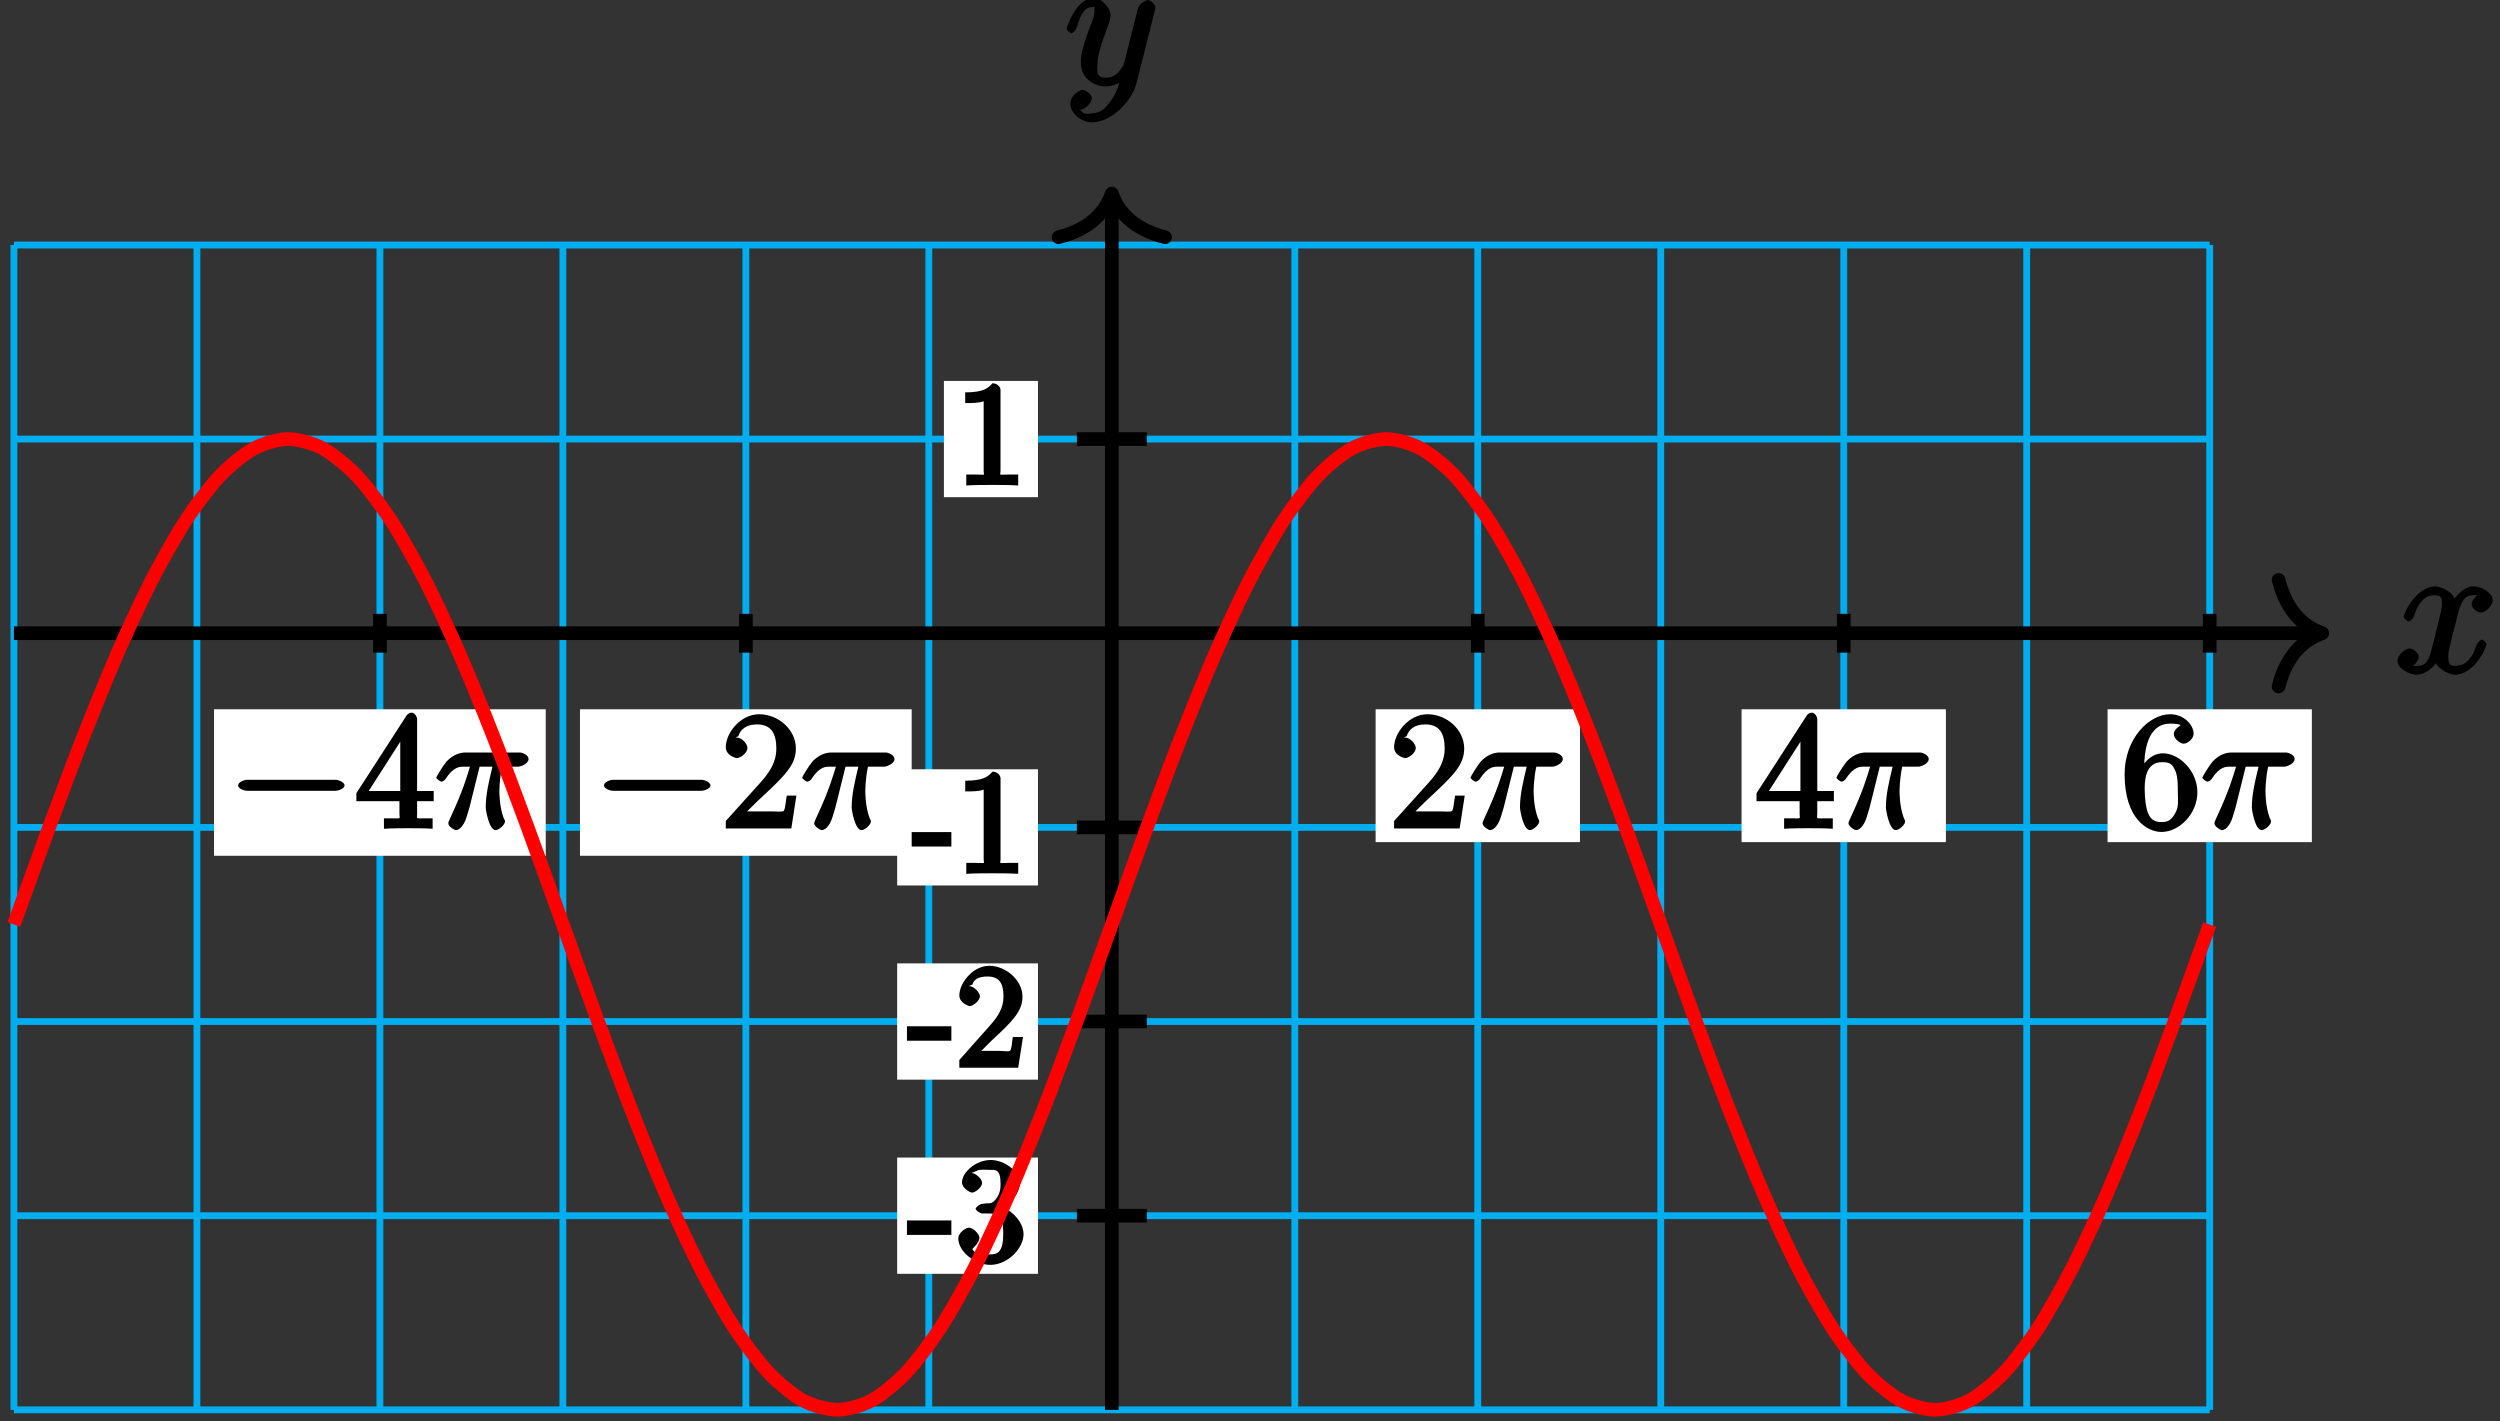 <?xml version="1.0" encoding="UTF-8"?>
<svg xmlns="http://www.w3.org/2000/svg" xmlns:xlink="http://www.w3.org/1999/xlink" width="146pt" height="83pt" viewBox="0 0 146 83" version="1.1">
<rect x="0" y="0" width="146" height="83" fill="#333333" stroke="none"/>
<defs>
<g>
<symbol overflow="visible" id="glyph0-0">
<path style="stroke:none;" d=""/>
</symbol>
<symbol overflow="visible" id="glyph0-1">
<path style="stroke:none;" d="M 5.109 -4.688 C 4.766 -4.625 4.453 -4.219 4.453 -4.016 C 4.453 -3.75 4.828 -3.516 4.984 -3.516 C 5.312 -3.516 5.688 -3.953 5.688 -4.234 C 5.688 -4.688 5.016 -5.047 4.562 -5.047 C 3.906 -5.047 3.375 -4.25 3.266 -4.047 L 3.609 -4.047 C 3.359 -4.859 2.531 -5.047 2.344 -5.047 C 1.234 -5.047 0.484 -3.484 0.484 -3.25 C 0.484 -3.203 0.703 -3 0.781 -3 C 0.859 -3 1 -3.109 1.062 -3.234 C 1.438 -4.453 1.984 -4.531 2.297 -4.531 C 2.781 -4.531 2.719 -4.234 2.719 -3.969 C 2.719 -3.734 2.641 -3.484 2.516 -2.969 L 2.156 -1.5 C 1.984 -0.844 1.859 -0.406 1.281 -0.406 C 1.234 -0.406 1.078 -0.359 0.844 -0.5 L 0.734 -0.25 C 1.125 -0.328 1.375 -0.797 1.375 -0.922 C 1.375 -1.141 1.047 -1.422 0.844 -1.422 C 0.578 -1.422 0.125 -1.047 0.125 -0.703 C 0.125 -0.25 0.812 0.109 1.266 0.109 C 1.781 0.109 2.266 -0.344 2.5 -0.781 L 2.203 -0.891 C 2.375 -0.266 3.094 0.109 3.484 0.109 C 4.594 0.109 5.328 -1.453 5.328 -1.688 C 5.328 -1.75 5.125 -1.938 5.062 -1.938 C 4.969 -1.938 4.781 -1.734 4.75 -1.641 C 4.453 -0.703 4 -0.406 3.516 -0.406 C 3.141 -0.406 3.094 -0.531 3.094 -0.984 C 3.094 -1.219 3.141 -1.391 3.312 -2.094 L 3.688 -3.562 C 3.859 -4.203 4.062 -4.531 4.547 -4.531 C 4.578 -4.531 4.75 -4.578 4.969 -4.438 Z M 5.109 -4.688 "/>
</symbol>
<symbol overflow="visible" id="glyph0-2">
<path style="stroke:none;" d="M 2.703 0.953 C 2.406 1.359 2.125 1.672 1.594 1.672 C 1.469 1.672 1.109 1.812 1.016 1.547 C 0.812 1.469 0.875 1.469 0.891 1.469 C 1.219 1.469 1.594 1.047 1.594 0.797 C 1.594 0.547 1.234 0.312 1.062 0.312 C 0.891 0.312 0.344 0.594 0.344 1.125 C 0.344 1.672 0.984 2.203 1.594 2.203 C 2.672 2.203 3.922 1.062 4.219 -0.141 L 5.281 -4.344 C 5.281 -4.391 5.312 -4.453 5.312 -4.516 C 5.312 -4.688 5.016 -4.938 4.859 -4.938 C 4.766 -4.938 4.359 -4.75 4.281 -4.422 L 3.484 -1.266 C 3.422 -1.062 3.469 -1.156 3.375 -1.031 C 3.172 -0.734 2.938 -0.406 2.422 -0.406 C 1.812 -0.406 1.922 -0.844 1.922 -1.141 C 1.922 -1.75 2.219 -2.578 2.516 -3.359 C 2.625 -3.672 2.688 -3.828 2.688 -4.031 C 2.688 -4.484 2.203 -5.047 1.672 -5.047 C 0.688 -5.047 0.125 -3.344 0.125 -3.25 C 0.125 -3.203 0.328 -3 0.406 -3 C 0.5 -3 0.672 -3.203 0.719 -3.344 C 0.984 -4.25 1.234 -4.531 1.641 -4.531 C 1.75 -4.531 1.75 -4.688 1.75 -4.328 C 1.75 -4.047 1.641 -3.734 1.469 -3.328 C 0.953 -1.922 0.953 -1.562 0.953 -1.297 C 0.953 -0.281 1.859 0.109 2.391 0.109 C 2.703 0.109 3.203 -0.031 3.469 -0.312 L 3.297 -0.484 C 3.141 0.109 3.078 0.422 2.703 0.953 Z M 2.703 0.953 "/>
</symbol>
<symbol overflow="visible" id="glyph1-0">
<path style="stroke:none;" d=""/>
</symbol>
<symbol overflow="visible" id="glyph1-1">
<path style="stroke:none;" d="M 2.469 -1.781 L 2.469 -2.422 L -0.125 -2.422 L -0.125 -1.578 L 2.469 -1.578 Z M 2.469 -1.781 "/>
</symbol>
<symbol overflow="visible" id="glyph1-2">
<path style="stroke:none;" d="M 1.547 -3.391 C 1.406 -3.391 1.156 -3.188 1.156 -3.109 C 1.156 -3.016 1.406 -2.828 1.562 -2.828 L 1.938 -2.828 C 2.656 -2.828 2.766 -2.438 2.766 -1.641 C 2.766 -0.531 2.406 -0.438 2 -0.438 C 1.594 -0.438 1.109 -0.438 0.969 -0.75 C 0.922 -0.75 1.375 -1.094 1.375 -1.406 C 1.375 -1.641 1 -2 0.766 -2 C 0.562 -2 0.141 -1.688 0.141 -1.375 C 0.141 -0.625 1.094 0.172 2.016 0.172 C 3.016 0.172 3.953 -0.781 3.953 -1.625 C 3.953 -2.391 3.125 -3.188 2.328 -3.328 L 2.328 -2.953 C 3.062 -3.156 3.734 -3.969 3.734 -4.609 C 3.734 -5.281 2.844 -5.953 2.031 -5.953 C 1.188 -5.953 0.359 -5.25 0.359 -4.641 C 0.359 -4.312 0.828 -4.047 0.953 -4.047 C 1.125 -4.047 1.531 -4.359 1.531 -4.609 C 1.531 -4.875 1.125 -5.188 0.953 -5.188 C 0.891 -5.188 0.875 -5.188 1.25 -5.328 C 1.312 -5.422 1.953 -5.375 2 -5.375 C 2.281 -5.375 2.609 -5.438 2.609 -4.609 C 2.609 -4.453 2.641 -4.125 2.406 -3.766 C 2.156 -3.391 2.016 -3.422 1.797 -3.422 Z M 1.547 -3.391 "/>
</symbol>
<symbol overflow="visible" id="glyph1-3">
<path style="stroke:none;" d="M 3.688 -1.797 L 3.328 -1.797 C 3.266 -1.453 3.266 -1.125 3.172 -1 C 3.109 -0.922 2.781 -0.984 2.531 -0.984 L 0.984 -0.984 L 1.125 -0.656 C 1.359 -0.844 1.875 -1.375 2.078 -1.578 C 3.359 -2.75 3.891 -3.328 3.891 -4.156 C 3.891 -5.109 2.922 -5.953 1.953 -5.953 C 0.984 -5.953 0.203 -4.938 0.203 -4.219 C 0.203 -3.781 0.781 -3.594 0.797 -3.594 C 0.984 -3.594 1.406 -3.906 1.406 -4.172 C 1.406 -4.406 1.031 -4.766 0.797 -4.766 C 0.734 -4.766 0.719 -4.766 0.969 -4.859 C 1.047 -5.141 1.297 -5.328 1.844 -5.328 C 2.547 -5.328 2.781 -4.922 2.781 -4.156 C 2.781 -3.438 2.422 -2.953 1.953 -2.422 L 0.203 -0.453 L 0.203 0 L 3.641 0 L 3.922 -1.797 Z M 3.688 -1.797 "/>
</symbol>
<symbol overflow="visible" id="glyph1-4">
<path style="stroke:none;" d="M 2.609 -5.562 C 2.609 -5.75 2.406 -5.953 2.141 -5.953 C 1.891 -5.672 1.625 -5.422 0.547 -5.422 L 0.547 -4.797 C 0.953 -4.797 1.375 -4.797 1.625 -4.906 L 1.625 -0.844 C 1.625 -0.531 1.812 -0.625 1.078 -0.625 L 0.609 -0.625 L 0.609 0.016 C 1.031 -0.016 1.844 -0.016 2.125 -0.016 C 2.406 -0.016 3.203 -0.016 3.641 0.016 L 3.641 -0.625 L 3.172 -0.625 C 2.438 -0.625 2.609 -0.531 2.609 -0.844 Z M 2.609 -5.562 "/>
</symbol>
<symbol overflow="visible" id="glyph2-0">
<path style="stroke:none;" d=""/>
</symbol>
<symbol overflow="visible" id="glyph2-1">
<path style="stroke:none;" d="M 6.297 -2.203 C 6.469 -2.203 6.828 -2.328 6.828 -2.516 C 6.828 -2.703 6.469 -2.844 6.297 -2.844 L 1.125 -2.844 C 0.969 -2.844 0.609 -2.703 0.609 -2.516 C 0.609 -2.328 0.969 -2.203 1.125 -2.203 Z M 6.297 -2.203 "/>
</symbol>
<symbol overflow="visible" id="glyph3-0">
<path style="stroke:none;" d=""/>
</symbol>
<symbol overflow="visible" id="glyph3-1">
<path style="stroke:none;" d="M 3.625 -6.375 C 3.625 -6.562 3.453 -6.766 3.312 -6.766 C 3.234 -6.766 3.094 -6.719 3.016 -6.609 L 0.078 -2.062 L 0.078 -1.594 L 2.594 -1.594 L 2.594 -0.875 C 2.594 -0.531 2.75 -0.594 2.062 -0.594 L 1.688 -0.594 L 1.688 0.016 C 2.078 -0.016 2.844 -0.016 3.109 -0.016 C 3.375 -0.016 4.141 -0.016 4.531 0.016 L 4.531 -0.594 L 4.172 -0.594 C 3.484 -0.594 3.625 -0.531 3.625 -0.875 L 3.625 -1.594 L 4.594 -1.594 L 4.594 -2.188 L 3.625 -2.188 Z M 2.641 -5.625 L 2.641 -2.188 L 0.797 -2.188 L 2.938 -5.531 Z M 2.641 -5.625 "/>
</symbol>
<symbol overflow="visible" id="glyph3-2">
<path style="stroke:none;" d="M 4.203 -1.922 L 3.844 -1.922 C 3.781 -1.594 3.766 -1.188 3.672 -1.031 C 3.609 -0.953 3.188 -1 2.891 -1 L 1.125 -1 L 1.25 -0.734 C 1.5 -0.953 2.078 -1.562 2.328 -1.781 C 3.781 -3.125 4.375 -3.734 4.375 -4.672 C 4.375 -5.781 3.344 -6.672 2.234 -6.672 C 1.125 -6.672 0.281 -5.562 0.281 -4.75 C 0.281 -4.25 0.891 -4.109 0.922 -4.109 C 1.125 -4.109 1.547 -4.406 1.547 -4.703 C 1.547 -4.969 1.188 -5.312 0.922 -5.312 C 0.828 -5.312 0.812 -5.312 1.016 -5.391 C 1.141 -5.797 1.484 -6.078 2.109 -6.078 C 2.922 -6.078 3.234 -5.562 3.234 -4.672 C 3.234 -3.859 2.828 -3.266 2.281 -2.656 L 0.281 -0.438 L 0.281 0 L 4.109 0 L 4.406 -1.922 Z M 4.203 -1.922 "/>
</symbol>
<symbol overflow="visible" id="glyph3-3">
<path style="stroke:none;" d="M 1.344 -3.484 C 1.344 -5.906 2.359 -6.125 2.875 -6.125 C 3.219 -6.125 3.438 -6.078 3.438 -6.047 C 3.625 -6.047 3.078 -5.891 3.078 -5.5 C 3.078 -5.281 3.406 -4.953 3.656 -4.953 C 3.891 -4.953 4.234 -5.25 4.234 -5.531 C 4.234 -6.031 3.688 -6.672 2.859 -6.672 C 1.656 -6.672 0.203 -5.281 0.203 -3.172 C 0.203 -0.547 1.547 0.203 2.359 0.203 C 3.391 0.203 4.453 -0.859 4.453 -2.109 C 4.453 -3.375 3.391 -4.391 2.438 -4.391 C 1.594 -4.391 1.094 -3.484 1 -3.219 L 1.344 -3.219 Z M 2.359 -0.375 C 1.75 -0.375 1.641 -0.75 1.547 -0.953 C 1.469 -1.188 1.375 -1.656 1.375 -2.328 C 1.375 -3.094 1.547 -3.875 2.406 -3.875 C 2.922 -3.875 3.016 -3.688 3.172 -3.359 C 3.312 -3 3.312 -2.531 3.312 -2.109 C 3.312 -1.625 3.375 -1.312 3.188 -0.953 C 2.953 -0.484 2.734 -0.375 2.359 -0.375 Z M 2.359 -0.375 "/>
</symbol>
<symbol overflow="visible" id="glyph4-0">
<path style="stroke:none;" d=""/>
</symbol>
<symbol overflow="visible" id="glyph4-1">
<path style="stroke:none;" d="M 2.484 -3.609 L 3.344 -3.609 C 3.125 -2.688 2.953 -1.984 2.953 -1.219 C 2.953 -1.094 3.141 0.094 3.531 0.094 C 3.734 0.094 4.078 -0.234 4.078 -0.406 C 4.078 -0.453 4.078 -0.469 4 -0.609 C 3.75 -1.266 3.75 -2.094 3.75 -2.156 C 3.75 -2.219 3.75 -2.891 3.906 -3.609 L 4.844 -3.609 C 4.969 -3.609 5.453 -3.766 5.453 -4.062 C 5.453 -4.281 5.109 -4.438 4.938 -4.438 L 1.781 -4.438 C 1.562 -4.438 1.125 -4.391 0.672 -3.922 C 0.438 -3.641 0.062 -3.016 0.062 -2.969 C 0.062 -2.906 0.297 -2.734 0.359 -2.734 C 0.422 -2.734 0.547 -2.812 0.594 -2.875 C 1.094 -3.656 1.469 -3.609 1.719 -3.609 L 2.031 -3.609 C 1.859 -3.047 1.625 -2.203 0.906 -0.672 C 0.828 -0.5 0.766 -0.359 0.766 -0.312 C 0.766 -0.109 1.125 0.094 1.203 0.094 C 1.484 0.094 1.734 -0.312 1.844 -0.703 C 2 -1.188 2 -1.219 2.094 -1.594 L 2.594 -3.609 Z M 2.484 -3.609 "/>
</symbol>
</g>
</defs>
<g id="surface1">
<path style="fill:none;stroke-width:0.399;stroke-linecap:butt;stroke-linejoin:miter;stroke:rgb(0%,67.839%,93.729%);stroke-opacity:1;stroke-miterlimit:10;" d="M -64.118 -45.356 L 64.117 -45.356 M -64.118 -34.016 L 64.117 -34.016 M -64.118 -22.676 L 64.117 -22.676 M -64.118 -11.34 L 64.117 -11.34 M -64.118 -0 L 64.117 -0 M -64.118 11.339 L 64.117 11.339 M -64.118 22.671 L 64.117 22.671 M -64.118 -45.356 L -64.118 22.675 M -53.43 -45.356 L -53.43 22.675 M -42.742 -45.356 L -42.742 22.675 M -32.059 -45.356 L -32.059 22.675 M -21.371 -45.356 L -21.371 22.675 M -10.688 -45.356 L -10.688 22.675 M -0 -45.356 L -0 22.675 M 10.687 -45.356 L 10.687 22.675 M 21.371 -45.356 L 21.371 22.675 M 32.058 -45.356 L 32.058 22.675 M 42.746 -45.356 L 42.746 22.675 M 53.429 -45.356 L 53.429 22.675 M 64.117 -45.356 L 64.117 22.675 " transform="matrix(1,0,0,-1,64.93,36.98)"/>
<path style="fill:none;stroke-width:0.797;stroke-linecap:butt;stroke-linejoin:miter;stroke:rgb(0%,0%,0%);stroke-opacity:1;stroke-miterlimit:10;" d="M -64.118 -0 L 70.293 -0 " transform="matrix(1,0,0,-1,64.93,36.98)"/>
<path style="fill:none;stroke-width:0.797;stroke-linecap:round;stroke-linejoin:round;stroke:rgb(0%,0%,0%);stroke-opacity:1;stroke-miterlimit:10;" d="M -2.552 3.113 C -2.083 1.246 -1.044 0.363 -0.001 -0 C -1.044 -0.364 -2.083 -1.243 -2.552 -3.11 " transform="matrix(1,0,0,-1,135.622,36.98)"/>
<g style="fill:rgb(0%,0%,0%);fill-opacity:1;">
  <use xlink:href="#glyph0-1" x="139.887" y="39.292"/>
</g>
<path style="fill:none;stroke-width:0.797;stroke-linecap:butt;stroke-linejoin:miter;stroke:rgb(0%,0%,0%);stroke-opacity:1;stroke-miterlimit:10;" d="M -0 -45.356 L -0 25.281 " transform="matrix(1,0,0,-1,64.93,36.98)"/>
<path style="fill:none;stroke-width:0.797;stroke-linecap:round;stroke-linejoin:round;stroke:rgb(0%,0%,0%);stroke-opacity:1;stroke-miterlimit:10;" d="M -2.552 3.11 C -2.083 1.242 -1.048 0.364 -0.001 0 C -1.048 -0.363 -2.083 -1.246 -2.552 -3.109 " transform="matrix(0,-1,-1,0,64.93,11.3)"/>
<g style="fill:rgb(0%,0%,0%);fill-opacity:1;">
  <use xlink:href="#glyph0-2" x="62.167" y="4.942"/>
</g>
<path style="fill:none;stroke-width:0.797;stroke-linecap:butt;stroke-linejoin:miter;stroke:rgb(0%,0%,0%);stroke-opacity:1;stroke-miterlimit:10;" d="M 2.043 -34.016 L -2.039 -34.016 " transform="matrix(1,0,0,-1,64.93,36.98)"/>
<path style=" stroke:none;fill-rule:nonzero;fill:rgb(100%,100%,100%);fill-opacity:1;" d="M 60.617 67.602 L 52.395 67.602 L 52.395 74.391 L 60.617 74.391 Z M 60.617 67.602 "/>
<g style="fill:rgb(0%,0%,0%);fill-opacity:1;">
  <use xlink:href="#glyph1-1" x="53.091" y="73.696"/>
  <use xlink:href="#glyph1-2" x="55.822" y="73.696"/>
</g>
<path style="fill:none;stroke-width:0.797;stroke-linecap:butt;stroke-linejoin:miter;stroke:rgb(0%,0%,0%);stroke-opacity:1;stroke-miterlimit:10;" d="M 2.043 -22.676 L -2.039 -22.676 " transform="matrix(1,0,0,-1,64.93,36.98)"/>
<path style=" stroke:none;fill-rule:nonzero;fill:rgb(100%,100%,100%);fill-opacity:1;" d="M 60.617 56.262 L 52.395 56.262 L 52.395 63.051 L 60.617 63.051 Z M 60.617 56.262 "/>
<g style="fill:rgb(0%,0%,0%);fill-opacity:1;">
  <use xlink:href="#glyph1-1" x="53.091" y="62.356"/>
  <use xlink:href="#glyph1-3" x="55.822" y="62.356"/>
</g>
<path style="fill:none;stroke-width:0.797;stroke-linecap:butt;stroke-linejoin:miter;stroke:rgb(0%,0%,0%);stroke-opacity:1;stroke-miterlimit:10;" d="M 2.043 -11.34 L -2.039 -11.34 " transform="matrix(1,0,0,-1,64.93,36.98)"/>
<path style=" stroke:none;fill-rule:nonzero;fill:rgb(100%,100%,100%);fill-opacity:1;" d="M 60.617 44.926 L 52.395 44.926 L 52.395 51.711 L 60.617 51.711 Z M 60.617 44.926 "/>
<g style="fill:rgb(0%,0%,0%);fill-opacity:1;">
  <use xlink:href="#glyph1-1" x="53.091" y="51.016"/>
  <use xlink:href="#glyph1-4" x="55.822" y="51.016"/>
</g>
<path style="fill:none;stroke-width:0.797;stroke-linecap:butt;stroke-linejoin:miter;stroke:rgb(0%,0%,0%);stroke-opacity:1;stroke-miterlimit:10;" d="M 2.043 11.339 L -2.039 11.339 " transform="matrix(1,0,0,-1,64.93,36.98)"/>
<path style=" stroke:none;fill-rule:nonzero;fill:rgb(100%,100%,100%);fill-opacity:1;" d="M 60.617 22.246 L 55.125 22.246 L 55.125 29.035 L 60.617 29.035 Z M 60.617 22.246 "/>
<g style="fill:rgb(0%,0%,0%);fill-opacity:1;">
  <use xlink:href="#glyph1-4" x="55.821" y="28.336"/>
</g>
<path style="fill:none;stroke-width:0.797;stroke-linecap:butt;stroke-linejoin:miter;stroke:rgb(0%,0%,0%);stroke-opacity:1;stroke-miterlimit:10;" d="M -42.742 1.132 L -42.742 -1.133 " transform="matrix(1,0,0,-1,64.93,36.98)"/>
<path style=" stroke:none;fill-rule:nonzero;fill:rgb(100%,100%,100%);fill-opacity:1;" d="M 31.871 41.422 L 12.5 41.422 L 12.5 49.977 L 31.871 49.977 Z M 31.871 41.422 "/>
<g style="fill:rgb(0%,0%,0%);fill-opacity:1;">
  <use xlink:href="#glyph2-1" x="13.294" y="48.384"/>
</g>
<g style="fill:rgb(0%,0%,0%);fill-opacity:1;">
  <use xlink:href="#glyph3-1" x="20.734" y="48.384"/>
</g>
<g style="fill:rgb(0%,0%,0%);fill-opacity:1;">
  <use xlink:href="#glyph4-1" x="25.414" y="48.384"/>
</g>
<path style="fill:none;stroke-width:0.797;stroke-linecap:butt;stroke-linejoin:miter;stroke:rgb(0%,0%,0%);stroke-opacity:1;stroke-miterlimit:10;" d="M -21.371 1.132 L -21.371 -1.133 " transform="matrix(1,0,0,-1,64.93,36.98)"/>
<path style=" stroke:none;fill-rule:nonzero;fill:rgb(100%,100%,100%);fill-opacity:1;" d="M 53.242 41.422 L 33.871 41.422 L 33.871 49.977 L 53.242 49.977 Z M 53.242 41.422 "/>
<g style="fill:rgb(0%,0%,0%);fill-opacity:1;">
  <use xlink:href="#glyph2-1" x="34.664" y="48.384"/>
</g>
<g style="fill:rgb(0%,0%,0%);fill-opacity:1;">
  <use xlink:href="#glyph3-2" x="42.104" y="48.384"/>
</g>
<g style="fill:rgb(0%,0%,0%);fill-opacity:1;">
  <use xlink:href="#glyph4-1" x="46.784" y="48.384"/>
</g>
<path style="fill:none;stroke-width:0.797;stroke-linecap:butt;stroke-linejoin:miter;stroke:rgb(0%,0%,0%);stroke-opacity:1;stroke-miterlimit:10;" d="M 21.371 1.132 L 21.371 -1.133 " transform="matrix(1,0,0,-1,64.93,36.98)"/>
<path style=" stroke:none;fill-rule:nonzero;fill:rgb(100%,100%,100%);fill-opacity:1;" d="M 92.27 41.422 L 80.336 41.422 L 80.336 49.18 L 92.27 49.18 Z M 92.27 41.422 "/>
<g style="fill:rgb(0%,0%,0%);fill-opacity:1;">
  <use xlink:href="#glyph3-2" x="81.134" y="48.384"/>
</g>
<g style="fill:rgb(0%,0%,0%);fill-opacity:1;">
  <use xlink:href="#glyph4-1" x="85.814" y="48.384"/>
</g>
<path style="fill:none;stroke-width:0.797;stroke-linecap:butt;stroke-linejoin:miter;stroke:rgb(0%,0%,0%);stroke-opacity:1;stroke-miterlimit:10;" d="M 42.746 1.132 L 42.746 -1.133 " transform="matrix(1,0,0,-1,64.93,36.98)"/>
<path style=" stroke:none;fill-rule:nonzero;fill:rgb(100%,100%,100%);fill-opacity:1;" d="M 113.641 41.422 L 101.707 41.422 L 101.707 49.18 L 113.641 49.18 Z M 113.641 41.422 "/>
<g style="fill:rgb(0%,0%,0%);fill-opacity:1;">
  <use xlink:href="#glyph3-1" x="102.504" y="48.384"/>
</g>
<g style="fill:rgb(0%,0%,0%);fill-opacity:1;">
  <use xlink:href="#glyph4-1" x="107.184" y="48.384"/>
</g>
<path style="fill:none;stroke-width:0.797;stroke-linecap:butt;stroke-linejoin:miter;stroke:rgb(0%,0%,0%);stroke-opacity:1;stroke-miterlimit:10;" d="M 64.117 1.132 L 64.117 -1.133 " transform="matrix(1,0,0,-1,64.93,36.98)"/>
<path style=" stroke:none;fill-rule:nonzero;fill:rgb(100%,100%,100%);fill-opacity:1;" d="M 135.012 41.422 L 123.082 41.422 L 123.082 49.18 L 135.012 49.18 Z M 135.012 41.422 "/>
<g style="fill:rgb(0%,0%,0%);fill-opacity:1;">
  <use xlink:href="#glyph3-3" x="123.874" y="48.384"/>
</g>
<g style="fill:rgb(0%,0%,0%);fill-opacity:1;">
  <use xlink:href="#glyph4-1" x="128.554" y="48.384"/>
</g>
<path style="fill:none;stroke-width:0.797;stroke-linecap:butt;stroke-linejoin:miter;stroke:rgb(100%,0%,0%);stroke-opacity:1;stroke-miterlimit:10;" d="M -64.118 -17.008 C -64.118 -17.008 -62.668 -12.985 -62.114 -11.477 C -61.555 -9.973 -60.664 -7.579 -60.11 -6.161 C -59.551 -4.743 -58.66 -2.536 -58.106 -1.258 C -57.551 0.015 -56.657 1.953 -56.102 3.035 C -55.547 4.121 -54.653 5.707 -54.098 6.562 C -53.543 7.414 -52.649 8.593 -52.094 9.179 C -51.539 9.765 -50.649 10.492 -50.09 10.793 C -49.535 11.093 -48.645 11.339 -48.086 11.339 C -47.532 11.339 -46.641 11.093 -46.082 10.793 C -45.528 10.492 -44.637 9.765 -44.078 9.179 C -43.524 8.593 -42.633 7.414 -42.078 6.562 C -41.52 5.707 -40.629 4.121 -40.075 3.035 C -39.516 1.953 -38.625 0.015 -38.071 -1.258 C -37.512 -2.536 -36.621 -4.743 -36.067 -6.161 C -35.508 -7.579 -34.617 -9.973 -34.063 -11.477 C -33.508 -12.981 -32.614 -15.473 -32.059 -17.008 C -31.504 -18.54 -30.61 -21.032 -30.055 -22.536 C -29.5 -24.04 -28.606 -26.434 -28.051 -27.852 C -27.496 -29.27 -26.606 -31.477 -26.047 -32.754 C -25.492 -34.028 -24.602 -35.965 -24.043 -37.051 C -23.489 -38.133 -22.598 -39.723 -22.039 -40.575 C -21.485 -41.426 -20.594 -42.606 -20.035 -43.196 C -19.481 -43.782 -18.59 -44.508 -18.035 -44.809 C -17.477 -45.106 -16.586 -45.352 -16.032 -45.352 C -15.473 -45.352 -14.582 -45.11 -14.028 -44.809 C -13.469 -44.508 -12.578 -43.782 -12.024 -43.196 C -11.465 -42.61 -10.575 -41.43 -10.02 -40.579 C -9.465 -39.727 -8.571 -38.137 -8.016 -37.055 C -7.461 -35.969 -6.567 -34.032 -6.012 -32.758 C -5.457 -31.481 -4.563 -29.274 -4.008 -27.856 C -3.453 -26.442 -2.563 -24.047 -2.004 -22.54 C -1.45 -21.036 -0.559 -18.543 -0 -17.012 C 0.554 -15.477 1.445 -12.989 2.004 -11.481 C 2.558 -9.977 3.449 -7.582 4.008 -6.165 C 4.562 -4.747 5.453 -2.54 6.008 -1.262 C 6.566 0.011 7.457 1.949 8.011 3.031 C 8.57 4.117 9.461 5.707 10.015 6.558 C 10.574 7.41 11.465 8.589 12.019 9.175 C 12.578 9.765 13.468 10.492 14.023 10.793 C 14.578 11.093 15.472 11.339 16.027 11.339 C 16.582 11.339 17.476 11.093 18.031 10.793 C 18.586 10.496 19.48 9.769 20.035 9.183 C 20.59 8.593 21.484 7.418 22.039 6.562 C 22.593 5.71 23.484 4.125 24.043 3.039 C 24.597 1.953 25.488 0.019 26.047 -1.254 C 26.601 -2.532 27.492 -4.739 28.05 -6.157 C 28.605 -7.575 29.496 -9.969 30.054 -11.473 C 30.609 -12.977 31.5 -15.469 32.054 -17 C 32.613 -18.536 33.504 -21.028 34.058 -22.532 C 34.617 -24.036 35.508 -26.43 36.062 -27.848 C 36.621 -29.266 37.511 -31.473 38.066 -32.75 C 38.625 -34.028 39.515 -35.961 40.07 -37.047 C 40.625 -38.133 41.519 -39.719 42.074 -40.571 C 42.629 -41.426 43.523 -42.606 44.078 -43.192 C 44.633 -43.782 45.527 -44.508 46.082 -44.805 C 46.636 -45.106 47.527 -45.352 48.086 -45.352 C 48.64 -45.356 49.531 -45.11 50.09 -44.809 C 50.644 -44.512 51.535 -43.786 52.093 -43.196 C 52.648 -42.61 53.539 -41.43 54.097 -40.579 C 54.652 -39.727 55.543 -38.141 56.097 -37.055 C 56.656 -35.973 57.547 -34.036 58.101 -32.762 C 58.66 -31.485 59.55 -29.278 60.105 -27.86 C 60.664 -26.446 61.554 -24.051 62.109 -22.543 C 62.668 -21.04 64.113 -17.016 64.113 -17.016 " transform="matrix(1,0,0,-1,64.93,36.98)"/>
</g>
</svg>
